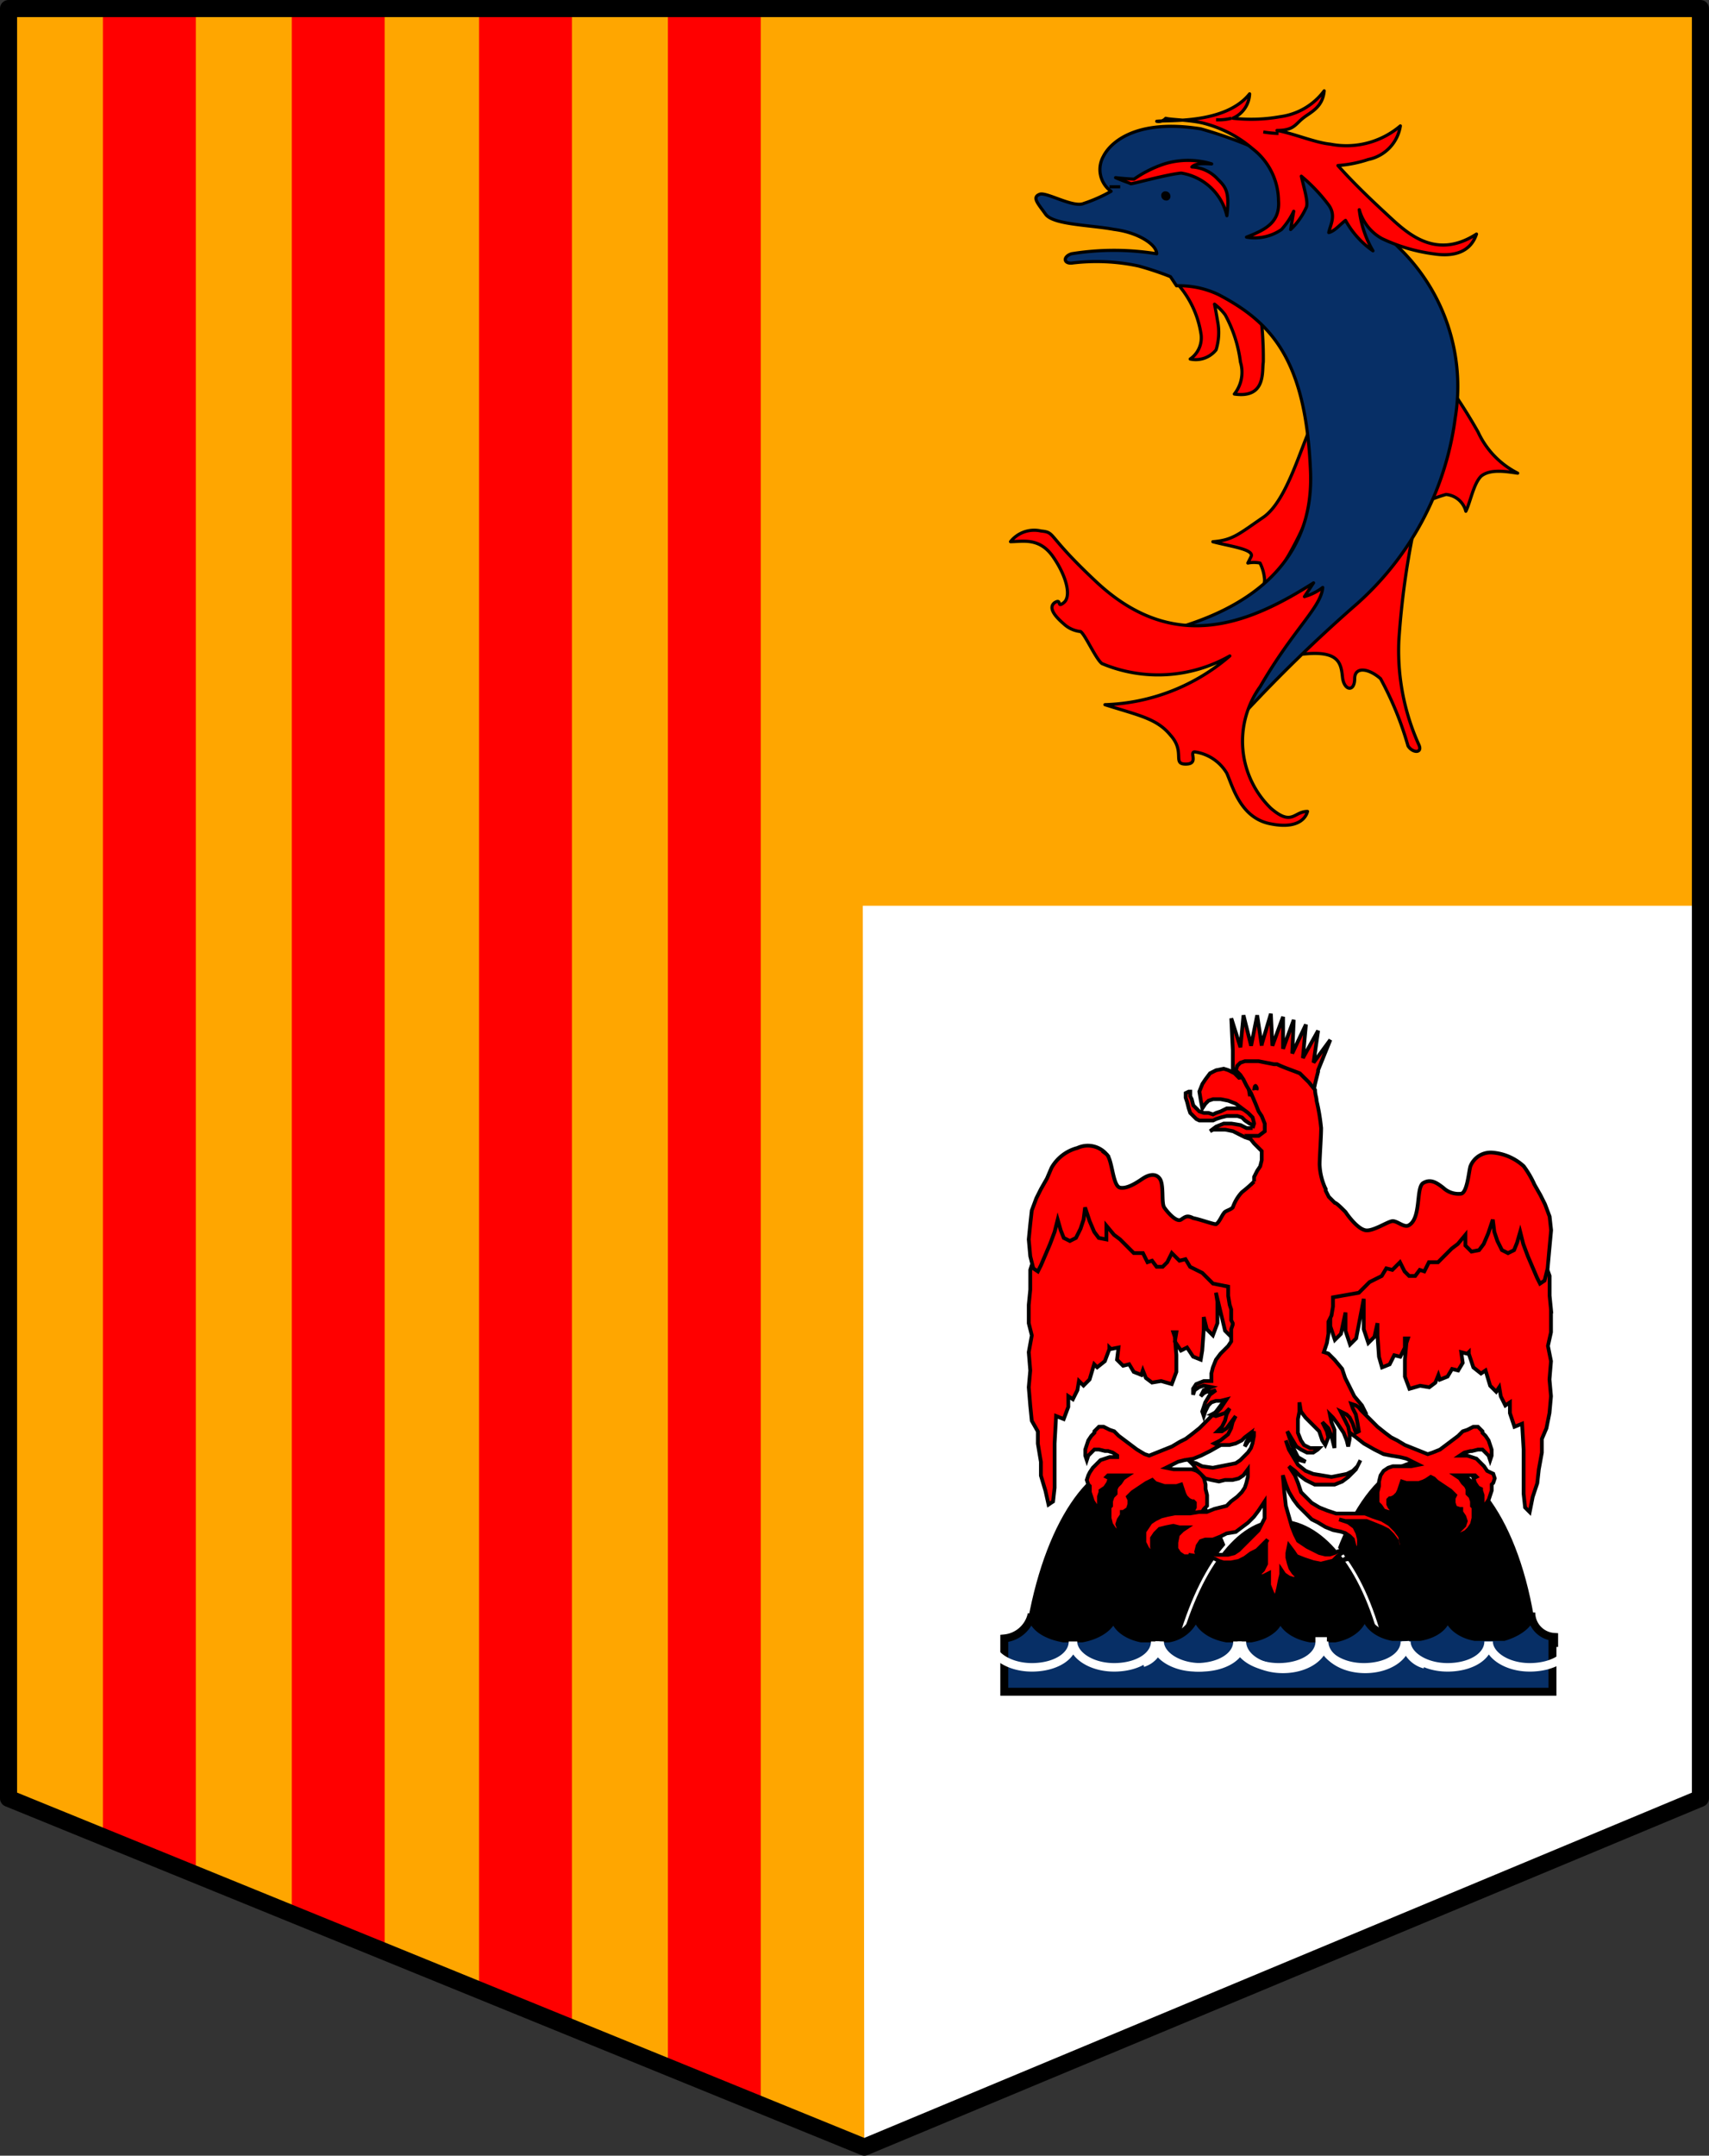<svg xmlns="http://www.w3.org/2000/svg" version="1.1" id="svg104" width="50.909" height="64.197">
    <rect width="100%" height="100%" fill="#333333" stroke="none"/>
    <defs id="defs6">
        <style id="style2">
            .cls-1{clip-path:url(#clip-path)}.cls-12,.cls-4,.cls-9{fill:red}.cls-11,.cls-14,.cls-5{fill:none}.cls-12,.cls-14,.cls-5,.cls-9{stroke:#000}.cls-5{stroke-width:.509px}.cls-12,.cls-14{stroke-linejoin:round}.cls-11,.cls-7{stroke:#fff}.cls-7{stroke-width:.034px}.cls-9{stroke-width:.112px}.cls-11{stroke-width:.254px}.cls-12,.cls-14{stroke-width:.094px}
        </style>
        <clipPath id="clip-path">
            <path id="Tracé_894" data-name="Tracé 894" d="M188.112 77.989l1.633-.59 1.86-.771c4.309-1.814 5.171-2.087 9.98-4.173 2.812-1.225 11.7-4.854 11.7-4.854V14.3h-50.4s-.091 44.727-.091 53.3c0 0 15.967 6.714 18.871 7.666" transform="translate(-162.8 -14.3)"/>
        </clipPath>
    </defs>
    <g id="Groupe_3142" data-name="Groupe 3142" transform="translate(-405.522 -19.056)">
        <g id="Groupe_484" data-name="Groupe 484" class="cls-1" transform="translate(405.73 19.266)" clip-path="url(#clip-path)">
            <path id="Tracé_893" data-name="Tracé 893" d="M212.936 70.856L212.8 0H159l.136 70.856z" transform="translate(-160.724 -6.487)" fill="#ffa600"/>
        </g>
        <g id="Groupe_485" data-name="Groupe 485" class="cls-1" transform="translate(405.73 19.266)" clip-path="url(#clip-path)">
            <path id="Tracé_895" data-name="Tracé 895" d="M243.858 103.783l1.724-30.483H219l.045 37.288z" transform="translate(-193.506 -46.536)" fill="#fff"/>
        </g>
        <g id="Groupe_486" data-name="Groupe 486" class="cls-1" transform="translate(405.73 19.266)" clip-path="url(#clip-path)">
            <path id="Rectangle_212" data-name="Rectangle 212" class="cls-4" transform="translate(2.858 -6.487)" fill="red" d="M0 0h2.767v62.645H0z"/>
        </g>
        <g id="Groupe_487" data-name="Groupe 487" class="cls-1" transform="translate(405.73 19.266)" clip-path="url(#clip-path)">
            <path id="Rectangle_213" data-name="Rectangle 213" class="cls-4" transform="translate(8.483 -6.487)" fill="red" d="M0 0h2.767v64.959H0z"/>
        </g>
        <g id="Groupe_488" data-name="Groupe 488" class="cls-1" transform="translate(405.73 19.266)" clip-path="url(#clip-path)">
            <path id="Rectangle_214" data-name="Rectangle 214" class="cls-4" transform="translate(14.062 -6.487)" fill="red" d="M0 0h2.767v67.454H0z"/>
        </g>
        <g id="Groupe_489" data-name="Groupe 489" class="cls-1" transform="translate(405.73 19.266)" clip-path="url(#clip-path)">
            <path id="Rectangle_215" data-name="Rectangle 215" class="cls-4" transform="translate(19.687 -6.487)" fill="red" d="M0 0h2.767v69.45H0z"/>
        </g>
        <path id="Tracé_905" data-name="Tracé 905" d="M456.176 72.611v-53.3h-50.4v53.3l25.494 10.388z" fill="none" stroke="#000" stroke-width=".509" stroke-linecap="round" stroke-linejoin="round"/>
        <g id="Groupe_493" data-name="Groupe 493" transform="translate(436.032 62.496)">
            <path id="Tracé_906" data-name="Tracé 906" class="cls-7" d="M15.287 5.307C14.879 2.041 13.473 0 11.93 0c-1.588 0-2.949 2.4-3.357 5.852" stroke="#fff" stroke-width=".034"/>
            <path id="Tracé_907" data-name="Tracé 907" class="cls-7" d="M6.759 5.852C6.396 2.268 4.99 0 3.311 0 1.811 0 .453 2.177 0 5.4" stroke="#fff" stroke-width=".034"/>
            <path id="Tracé_908" data-name="Tracé 908" d="M10.66 5.534c-.59-2.359-1.769-3.765-3.085-3.765-1.27 0-2.4 1.542-3.039 3.992" stroke="#fff" stroke-width=".085"/>
        </g>
        <path id="Tracé_909" data-name="Tracé 909" class="cls-9" d="M442.61 52.108l-.136-.044h-.408l-.091.045-.091.045-.136.045-.091.045-.136-.045h-.136l-.136-.045-.09-.09-.091-.091-.045-.181-.045-.091v-.137h-.045l-.091.045v.136l.045.136.045.181.045.136.091.091.091.091.091.045h.408l.091-.045.136-.045.181-.045h.318l.136.045.091.091.136.091.091.045h.091l.045-.091-.045-.181-.091-.091-.045-.045-.091-.045z" fill="red" stroke="#000" stroke-width=".112"/>
        <path id="Tracé_910" data-name="Tracé 910" class="cls-9" d="M442.837 52.652h-.181l-.181-.091-.272-.045h-.227l-.227.091-.181.136.091-.045h.363l.227.045.181.091.181.091.136.045.862-.091-.045-.726-.5-.5h-.315l-.091-.544-.227.045-.136-.136-.181-.091-.139-.044-.227.045-.181.091-.136.181-.091.136-.091.227.045.272.045.227.091-.136.091-.091.136-.045h.227l.227.045.227.091.181.136.181.136.136.136.045.181-.045.136" fill="red" stroke="#000" stroke-width=".112"/>
        <path id="Tracé_911" data-name="Tracé 911" class="cls-9" d="M445.151 50.022l-.5.68.136-.953-.454.817.091-1-.408.862.045-1-.318.862v-.953l-.318.862-.045-.953-.272.907v.045l-.136-.907-.181.907-.227-.907-.091.953-.272-.862.045.953h0v.5h0v.136c0 .045.363 0 .363 0l1.633.454c.091.091.408.091.408.136l.045-.227h0l.091-.363h0v-.045z" fill="red" stroke="#000" stroke-width=".112"/>
        <g id="Groupe_494" data-name="Groupe 494" transform="translate(435.442 67.078)">
            <path id="Tracé_912" data-name="Tracé 912" d="M16.376.907V.726a.725.725 0 0 1-.68-.726c0 .318-.363.59-.817.726h-.862C13.517.635 13.2.318 13.2 0h0c0 .363-.318.635-.817.726h-.817c-.5-.091-.817-.408-.817-.726h-.045c0 .363-.363.68-.862.771h-.726c-.5-.091-.862-.363-.907-.726 0 .363-.363.635-.862.726h-.726c-.5-.091-.862-.363-.907-.726a1.041 1.041 0 0 1-.817.726H4.08C3.626.68 3.263.408 3.263.045c-.045.363-.454.635-.953.726h-.544C1.222.68.813.408.813.045a.922.922 0 0 1-.817.726v1.588h16.33V.907z" fill="#072f66" stroke="#000" stroke-width=".236"/>
        </g>
        <path id="Tracé_913" data-name="Tracé 913" class="cls-9" d="M442.293 57.279l-.59-.544h0l-.136-.136.045.091-.363-.091.272-.635-1.361-.363-1.406-.544-.725-1.089-1 .045-.227 1-.091.318h-.272v.817l-.227.726v.59l-.045.454v.544l.091.363-.091.5.045.544-.045.5.045.544.045.454.181.318v.363l.091.544V63l.136.454.091.408.136-.091.045-.408v-1.321l.045-.817.227.091.136-.363v-.318l.136.091.136-.272.045-.272.136.136.181-.181.136-.454.091.091.227-.181.136-.363v-.045l.045.045.227-.045-.045.363.181.181.181-.045.136.227.227.091.045-.136.091.227.181.136.272-.045.318.091.136-.363v-.5l-.045-.544-.045-.136h.091l-.045.272.181.272.181-.091.181.272.227.091.045-.272.045-.635v-.363l.091.363.181.181.136-.363v-.635l-.045-.272.272 1.134.181.181.091-.408v-1.18z" fill="red" stroke="#000" stroke-width=".112"/>
        <path id="Tracé_914" data-name="Tracé 914" class="cls-9" d="M451.728 58.096l-.045-.454v-.59l-.227-.635a.409.409 0 0 0-.045-.227v-.635h-.136a6.328 6.328 0 0 0-.363-1.043c-.227-.318-1.452.272-1.86.318-.408.046-1.043.181-1.043.181a1.24 1.24 0 0 1-.726.817 3.356 3.356 0 0 1-1.361.136l-.227.907-.5.5-.045.59v.59l.136.408.181-.181.136-.635v.544l.136.408.181-.181.227-1.179v.907l.136.408.181-.181.091-.408v.364l.045.635.091.318.227-.091.136-.272.181.045.136-.272v-.272h.091l-.045.136-.045.5v.5l.136.363.318-.091.272.045.181-.136.091-.227.045.136.227-.091.136-.227.181.045.136-.227-.045-.317.181.045.045-.045v.045l.136.408.227.181.136-.091.136.454.181.181.091-.136.045.272.136.272.136-.091v.318l.136.408.227-.091.045.771v1.316l.045.408.136.136.091-.454.136-.408.045-.408.091-.5v-.408l.136-.318.091-.454.045-.5-.045-.5.045-.544-.091-.454.091-.408v-.635z" fill="red" stroke="#000" stroke-width=".112"/>
        <g id="Groupe_495" data-name="Groupe 495" transform="translate(434.535 67.939)">
            <path id="Tracé_915" data-name="Tracé 915" class="cls-11" d="M13.427.68a.8.8 0 0 1-.59-.68h0c0 .454-.544.771-1.225.771S10.387.408 10.387 0H10.3c0 .454-.544.771-1.225.771S7.85.408 7.85 0h0c0 .454-.544.771-1.225.771S5.4.408 5.4 0h0c0 .454-.544.771-1.225.771S2.95.408 2.95 0h0c0 .454-.544.771-1.225.771S.5.408.5 0h0a.71.71 0 0 1-.5.635" fill="none" stroke="#fff" stroke-width=".254"/>
            <path id="Tracé_916" data-name="Tracé 916" class="cls-11" d="M18.371.68a.8.8 0 0 1-.59-.68h0c0 .454-.544.771-1.225.771S15.331.408 15.331 0h0c0 .454-.544.771-1.225.771S12.881.408 12.881 0h0c0 .454-.544.817-1.225.817S10.431.454 10.431 0h0c0 .454-.544.817-1.225.817S7.981.454 7.981 0h0c0 .454-.544.771-1.225.771S5.531.408 5.531 0h0a.71.71 0 0 1-.5.635" fill="none" stroke="#fff" stroke-width=".254"/>
        </g>
        <path id="Tracé_917" data-name="Tracé 917" class="cls-9" d="M449.822 62.859l-.091-.136-.091-.091-.136-.136-.136-.045-.136-.045h-.227l.136-.091.181-.045h.045l.181-.045h.136l.091.091.091.091.045.136.045-.136v-.181l-.045-.136-.045-.136-.091-.136-.091-.091h0v-.045l-.136-.136h-.136l-.181.091-.136.045-.136.136-.181.136-.181.136-.181.136-.227.091-.136.045-.227-.091-.227-.091-.227-.091-.227-.136-.181-.091-.181-.136-.227-.181-.181-.181-.136-.136-.181-.181-.136-.181-.181-.227-.59-.136.408 1.043.181.181.181.136.227.181.318.181.272.136.227.045.272.045.181.045.272.136.091.045-.227.045h-.544l-.136.045-.136.091-.091.136-.045.181v.136h0l-.045.181v.318l.091.091.091.136.136.045h.272l.091-.045h-.227l-.091-.091-.045-.091v-.136l.045-.045h.045l.091-.045.091-.091.045-.091.045-.136.045-.136.136.045h.363l.136-.045.091-.045.136-.091.091.045.091.091.136.091.136.091.136.091.091.091.045.045-.045.091v.136l.045.136.136.045h.045v.091l.091.136.045.136-.045.136-.091.091-.091.091h-.181l.091.091h.136l.091-.045.091-.045.091-.091.091-.136.045-.181v-.318l-.045-.045h0v-.136l-.045-.136-.091-.091v-.14l-.045-.091-.091-.091-.091-.136-.136-.091h.59l.045.045-.091.045.045.136.091.136.091.045v.045l.045.136v.272l-.045.091h.045l.091-.091.091-.136.045-.136.045-.136v-.181l.045-.045.045-.136-.045-.136z" fill="red" stroke="#000" stroke-width=".112"/>
        <path id="Tracé_918" data-name="Tracé 918" class="cls-9" d="M442.066 60.682l-.181.227-.136.181-.181.181-.136.136-.181.181-.227.181-.181.136-.181.091-.227.136-.227.091-.227.091-.227.091-.136-.045-.227-.136-.181-.136-.181-.136-.181-.136-.136-.136-.136-.045-.181-.091h-.136l-.136.136v.045h0l-.091.091-.091.136-.045.136-.045.136v.181l.045.136.045-.136.091-.091.091-.091h.136l.181.045h.091l.136.045.136.091v.045h-.227l-.136.045-.136.045-.136.136-.091.091-.091.136-.045.091-.045.136.045.136.045.045v.181l.045.136.045.136.091.136.091.091h.045l-.045-.091v-.272l.045-.136v-.045l.136-.091.091-.136.045-.136-.091-.045.045-.045h.59l-.136.091-.091.136-.091.091-.045.091v.136l-.091.091-.045.136v.136h0l-.045.045v.318l.045.181.091.136.091.091.091.045.091.045h.136l.091-.045h-.181l-.091-.045-.091-.091-.045-.136.045-.136.091-.136v-.091h.045l.136-.091.045-.136v-.136l-.045-.091.045-.045.091-.091.136-.091.136-.091.136-.091.091-.045.091-.045.091.091.136.045.136.045h.363l.136-.045.045.136.045.136.045.091.091.091.091.045h.045l.045.045v.136l-.045.091-.091.091h-.181l.091.045h.272l.136-.045.091-.136.091-.091v-.318l-.045-.181h0v-.136l-.045-.181-.091-.136-.136-.091-.136-.045h-.544l-.227-.045.091-.045.272-.136.181-.045.272-.045.227-.091.272-.136.318-.181.227-.181.181-.136.181-.181.408-1.043z" fill="red" stroke="#000" stroke-width=".112"/>
        <path id="Tracé_919" data-name="Tracé 919" class="cls-9" d="M451.728 55.692l-.045-.408-.136-.363-.136-.272-.181-.318a2.878 2.878 0 0 0-.318-.544 1.555 1.555 0 0 0-.953-.408.65.65 0 0 0-.635.408c-.045.136-.091.771-.272.817a.667.667 0 0 1-.544-.181c-.181-.136-.363-.272-.59-.136-.227.136-.045 1.089-.454 1.27-.136.045-.318-.136-.454-.136s-.59.318-.817.272c-.227-.046-.5-.408-.59-.544-.136-.136-.272-.272-.318-.272l-.181-.181-.091-.181v-.048a1.852 1.852 0 0 1-.181-.726c0-.227.045-.817.045-1.089a5.88 5.88 0 0 0-.136-.817c0-.091-.045-.181-.045-.318h0l-.181-.227-.045-.045-.045-.045-.045-.043-.091-.091-.045-.045c-.227-.091-.5-.181-.68-.272h-.095l-.227-.045-.227-.045h-.408l-.136.045-.091.091-.045.136.136.136.091.136.091.181.136.227.136.318.091.227.091.136.091.227v.227l-.181.136h-.318l.181.227.136.136.091.091v.272l-.045.181-.091.136-.091.181v.136a3.982 3.982 0 0 1-.363.318 1.288 1.288 0 0 0-.272.454c-.091.091-.227.091-.272.181-.045.045-.136.272-.227.318-.091 0-.454-.136-.68-.181-.181-.091-.227-.045-.363.045-.136.09-.408-.227-.5-.363-.092-.136 0-.68-.136-.862-.136-.182-.363-.091-.5 0s-.454.318-.68.272c-.226-.046-.227-.862-.408-1a.734.734 0 0 0-.862-.181 1.247 1.247 0 0 0-.771.59l-.136.318-.181.318-.136.272-.136.363-.045.408-.045.454.045.5.091.363.136.091.091-.181.136-.318.136-.318.136-.363.091-.363.091.318.091.227.181.091.181-.091.136-.272.091-.272.045-.363.136.408.136.318.136.181.227.045v-.41l.227.272.181.136.227.227.181.181h.272l.136.272.136-.045.136.181h.181l.136-.136.136-.272.227.227.181-.045.136.227.363.181.318.318.454.091h0v.272l.045.272.045.136v.318l.045.091v.045l-.045.136v.363l-.091.136-.091.091-.136.136-.136.181-.091.227-.045.181v.227h-.227l-.227.091-.091.136v.181l.045-.136.136-.091.136-.045.227.045-.227.091-.091.181.091-.091.091-.045h.136l.136-.045-.181.136-.136.227-.091.272.045.136.045-.136.091-.181.091-.091.136-.045h.136l.181-.045-.091.136-.091.136-.091.091-.181.091.136.045.136-.045.136-.045.136-.136-.091.181-.045.181-.091.181-.136.136h.136l.136-.091.136-.181.136-.181-.091.181-.045.181-.091.181-.227.181-.181.091.091.045h.363l.181-.045.181-.091.091-.091.181-.136-.045.136-.091.136-.045.136.091-.136.091-.091.091-.227v.136l-.045.227-.045.136-.091.136-.136.136-.091.091-.136.091-.227.045-.227.045-.227.045-.318-.045-.181-.091-.181-.045.091.091.091.136.136.136.136.136.181.045.227.045.181-.045h.227l.181-.045.136-.091.136-.181v.227l-.045.181-.045.136-.091.136-.136.136-.181.136-.136.136-.181.045-.181.045-.227.091h-.227l-.272.045h-.454l-.227.045-.181.045-.181.091-.136.091-.091.136-.091.136v.318l.091.181.091.091.091.045.136.045.136-.045.091-.136-.091.091-.091.045h-.091l-.091-.045-.045-.136v-.268l.091-.136.136-.136.181-.045.227-.045.181.045h.227l-.136.091-.136.136-.045.227v.181l.091.136.136.091h.227l-.091-.045.272.045-.045-.136.045-.181.091-.136.136-.045h.227l.227-.091.181-.091.272-.045.181-.136.181-.136.181-.181.136-.181.181-.272v.5l-.091.181-.091.181-.136.136-.181.181-.136.136-.136.136-.136.091-.181.045h-.363l-.136-.045-.227-.181.136.181.136.136.181.091.136.045h.227l.227-.045.181-.091.181-.136.181-.091.181-.181.136-.136-.045.091v.635l-.091.181-.091.091-.136.045-.227-.045.136.091h.318l.181-.091v.354l.091.227.091.181.045-.136.045-.181.045-.227.045-.181v-.136l.091.136.136.091.136.045.227-.045-.136-.045-.091-.091-.091-.136-.045-.136-.045-.181v-.136l.045-.227.136.181.091.136.227.091.136.045.136.045.227.045.181-.045.181-.045.136-.136.136-.091.091-.181-.091.091-.136.045-.091.045-.136.045h-.136l-.181-.045-.181-.091-.181-.091-.136-.091-.136-.091-.091-.181-.091-.227-.091-.318-.091-.318-.045-.408-.045-.5.091.272.091.227.136.227.136.181.227.227.181.181.181.091.227.136.227.091.227.045.136.045.136.091.091.091.045.181v.181l-.136.136-.227.136.181-.045.136-.091.091-.136.091-.181v-.181l-.045-.181-.091-.181-.181-.136-.272-.091.181.045h.635l.227.091.227.091.181.091.136.136.136.181.045.272v.363l.091-.272v-.266l-.045-.227-.136-.181-.181-.181-.227-.136-.272-.091-.227-.091h-.862l-.272-.091-.227-.091-.227-.136-.181-.181-.136-.136-.091-.272-.091-.227-.181-.272.181.136.136.136.181.136.272.136h.59l.227-.091.181-.136.227-.227.136-.272-.091.181-.136.136-.181.091-.227.045-.227.045-.272-.045-.272-.045-.227-.091-.227-.181-.136-.227-.136-.227-.091-.272.091.227.136.181.181.181.181.045-.227-.136-.091-.181-.091-.181-.136-.408.136.227.136.227.136.091.181.091h.181l.136-.091.045-.045h-.272l-.181-.091-.091-.136-.091-.227v-.409l.045-.227v-.272l.045.272.136.181.181.181.227.227.091.272.091.136.091-.227-.045-.181-.136-.272.181.181.091.227.091.363v-.544l-.091-.227-.045-.227.091.091.136.181.091.136.091.136.091.227.045.181.045-.227v-.136l-.045-.227-.091-.181-.136-.272.181.091.091.091.091.181.091.272.091-.045-.045-.272-.045-.227-.091-.181-.045-.136.136.045.136.091.181.181-.136-.272-.227-.272-.136-.272-.136-.272-.091-.272-.227-.272-.181-.181-.136-.045.091-.272.045-.272v-.363l.091-.181.045-.272v-.272l.771-.136.318-.318.363-.181.136-.227.181.045.227-.227.136.272.136.136h.181l.136-.181.136.045.136-.272h.272l.181-.181.227-.227.181-.136.227-.272v.318l.181.181.227-.045.136-.181.136-.318.136-.408.045.363.091.272.136.272.181.091.181-.091.091-.227.091-.318.091.363.136.363.136.318.136.318.091.181.136-.091.091-.363.045-.5z" fill="red" stroke="#000" stroke-width=".112"/>
        <g id="Groupe_501" data-name="Groupe 501" transform="translate(442.824 51.337)">
            <g id="Groupe_500" data-name="Groupe 500">
                <g id="Groupe_499" data-name="Groupe 499">
                    <g id="Groupe_498" data-name="Groupe 498">
                        <g id="Groupe_497" data-name="Groupe 497">
                            <g id="Groupe_496" data-name="Groupe 496">
                                <path id="Tracé_920" data-name="Tracé 920" d="M244.676 85.181c.045 0 .091.045.091-.045 0-.045-.045-.136-.091-.136s-.091.045-.091.136c-.045.091.045.045.091.045z" transform="translate(-244.573 -85)"/>
                            </g>
                        </g>
                    </g>
                </g>
            </g>
        </g>
        <g id="Groupe_510" data-name="Groupe 510" transform="translate(435.624 21.761)">
            <path id="Tracé_921" data-name="Tracé 921" class="cls-12" d="M7.439 6.577a10.248 10.248 0 0 1 .091 1.5c-.045.272.091 1.089-.862.953a1.038 1.038 0 0 0 .181-.953 3.947 3.947 0 0 0-.454-1.406 1.618 1.618 0 0 0-.318-.318s.045.227.091.5a1.741 1.741 0 0 1-.045.862.775.775 0 0 1-.771.272.767.767 0 0 0 .318-.771 2.906 2.906 0 0 0-.726-1.5 4.641 4.641 0 0 1 1.633.272z" fill="red" stroke="#000" stroke-width=".094" stroke-linejoin="round"/>
            <g id="Groupe_503" data-name="Groupe 503" transform="translate(12.157 8.751)">
                <path id="Tracé_922" data-name="Tracé 922" class="cls-12" d="M0 3.587a4.911 4.911 0 0 1 .817-.318.672.672 0 0 1 .59.5c.136-.272.227-.817.454-1.043.272-.227.771-.136 1.089-.091A2.575 2.575 0 0 1 1.771 1.41 16 16 0 0 0 .909.049C.818-.178.864.457.864.457L.546 1.546l-.5 1.633z" fill="red" stroke="#000" stroke-width=".094" stroke-linejoin="round"/>
            </g>
            <g id="Groupe_504" data-name="Groupe 504" transform="translate(6.033 9.844)">
                <path id="Tracé_923" data-name="Tracé 923" class="cls-12" d="M2.994 0c-.363.68-.771 2.359-1.5 2.858-.729.499-.907.68-1.5.726.5.136 1.27.227 1.134.454l-.091.181a.943.943 0 0 1 .363 0 1.315 1.315 0 0 1 .136.5c0 .136-.091.408.136.181a11.088 11.088 0 0 0 1.406-2.722C3.13 1.86 2.994 0 2.994 0z" fill="red" stroke="#000" stroke-width=".094" stroke-linejoin="round"/>
            </g>
            <g id="Groupe_505" data-name="Groupe 505" transform="translate(7.666 12.611)">
                <path id="Tracé_924" data-name="Tracé 924" class="cls-12" d="M4.446 0a24.258 24.258 0 0 0-.544 3.765 6.819 6.819 0 0 0 .59 3.085c.136.272-.181.272-.318.045a9.764 9.764 0 0 0-.817-2c-.363-.318-.771-.363-.771 0 0 .408-.318.363-.363-.045-.045-.408-.091-.817-1.225-.68a2.711 2.711 0 0 0-1 .363z" fill="red" stroke="#000" stroke-width=".094" stroke-linejoin="round"/>
            </g>
            <g id="Groupe_506" data-name="Groupe 506" transform="translate(.758 1.059)">
                <path id="Tracé_925" data-name="Tracé 925" d="M4.006 14.999c1.27-.363 4.309-1.361 4.173-4.718C8.043 6.924 7 5.836 5.457 5.019a2.716 2.716 0 0 0-1.27-.272l-.181-.272a8.878 8.878 0 0 0-.953-.318 5.977 5.977 0 0 0-1.951-.091c-.272.045-.318-.181-.045-.272a7.953 7.953 0 0 1 2.54 0c0-.272-.544-.635-1.27-.726-.726-.136-1.814-.136-2.041-.454-.227-.318-.408-.5-.181-.59.181-.091 1 .408 1.315.272a4.454 4.454 0 0 0 .817-.363A.8.8 0 0 1 2.01.89c.181-.363.907-1.134 2.9-.817a13.189 13.189 0 0 1 5.9 3.538 5.752 5.752 0 0 1 1.678 5.081 8.946 8.946 0 0 1-3.039 5.625 44.139 44.139 0 0 0-3.175 3.085l-.272-1.769z" fill="#072f66" stroke="#000" stroke-width=".094" stroke-linejoin="round"/>
                <path id="Ligne_11" data-name="Ligne 11" class="cls-14" fill="none" stroke="#000" stroke-width=".094" stroke-linejoin="round" d="M2.191 1.799h.318"/>
            </g>
            <g id="Groupe_507" data-name="Groupe 507" transform="translate(4.491 2.994)">
                <path id="Tracé_926" data-name="Tracé 926" d="M238.6 26.536a.145.145 0 0 0 .136.136.12.12 0 0 0 .136-.136.145.145 0 0 0-.136-.136.12.12 0 0 0-.136.136z" transform="translate(-238.6 -26.4)"/>
            </g>
            <g id="Groupe_508" data-name="Groupe 508" transform="translate(0 13.103)">
                <path id="Tracé_927" data-name="Tracé 927" class="cls-12" d="M9.027 1.55c-1.86 1.179-4.128 2.177-6.487-.045C1.04.099 1.361.053.907.005A.9.9 0 0 0 0 .323c.363 0 .862-.136 1.27.454.408.59.544 1.179.318 1.361-.226.182-.045-.136-.272 0-.181.136-.045.363.272.635a.861.861 0 0 0 .5.227c.136.091.454.817.635.953a4.32 4.32 0 0 0 3.81-.227 5.977 5.977 0 0 1-3.72 1.452c1 .318 1.542.408 1.951.907.454.5.045.862.454.862.409 0 .091-.363.272-.363a1.324 1.324 0 0 1 .953.635c.181.408.408 1.316 1.27 1.5.862.184 1.089-.181 1.134-.363-.408 0-.454.454-1.089-.091a2.781 2.781 0 0 1-.318-3.629c1-1.724 1.814-2.359 1.86-2.949a1.589 1.589 0 0 1-.544.272z" fill="red" stroke="#000" stroke-width=".094" stroke-linejoin="round"/>
            </g>
            <path id="Tracé_928" data-name="Tracé 928" class="cls-12" d="M3.13 2.586c.318.136.363.136.454.181.091 0 1.043-.272 1.5-.318a1.663 1.663 0 0 1 1.361 1.27c.091-.726-.045-.862-.272-1.089a1.118 1.118 0 0 0-.771-.363c.136-.136.454-.091.59-.091a2.406 2.406 0 0 0-1.406 0 3.5 3.5 0 0 0-.907.454 7.947 7.947 0 0 1-.549-.044z" fill="red" stroke="#000" stroke-width=".094" stroke-linejoin="round"/>
            <g id="Groupe_509" data-name="Groupe 509" transform="translate(4.355)">
                <path id="Tracé_929" data-name="Tracé 929" class="cls-12" d="M0 .907C.363.862 2.041.998 2.767.09a.825.825 0 0 1-.5.726A4.877 4.877 0 0 0 3.673.771 1.958 1.958 0 0 0 4.989 0c-.045.5-.408.635-.635.817-.227.182-.272.363-.771.363.5.091 1.134.363 1.588.408a2.482 2.482 0 0 0 2.087-.544 1.208 1.208 0 0 1-.953 1 3.724 3.724 0 0 1-.907.181c.363.408.817.862 1.406 1.406.589.544 1.452 1.452 2.722.635-.181.544-.68.68-1.27.59a5.121 5.121 0 0 1-1.542-.454 1.4 1.4 0 0 1-.68-.862 3.112 3.112 0 0 0 .408 1.225 2.66 2.66 0 0 1-.817-.907c-.181.136-.318.318-.5.363.045-.227.227-.5 0-.817a5.123 5.123 0 0 0-.817-.862c.091.408.227.817.136.953a2.045 2.045 0 0 1-.454.635l.091-.544a2.213 2.213 0 0 1-.363.544 1.4 1.4 0 0 1-1.043.227c.59-.227 1-.454.953-1.089a1.977 1.977 0 0 0-.771-1.542 3.622 3.622 0 0 0-1.5-.771C.949.864.45.864.268.819A.278.278 0 0 1 0 .907z" fill="red" stroke="#000" stroke-width=".094" stroke-linejoin="round"/>
                <path id="Tracé_930" data-name="Tracé 930" class="cls-14" d="M3.629 1.27a3.5 3.5 0 0 1-.454-.045" fill="none" stroke="#000" stroke-width=".094" stroke-linejoin="round"/>
                <path id="Tracé_931" data-name="Tracé 931" class="cls-14" d="M2.223.817a1.543 1.543 0 0 1-.454.045" fill="none" stroke="#000" stroke-width=".094" stroke-linejoin="round"/>
            </g>
        </g>
    </g>
</svg>
